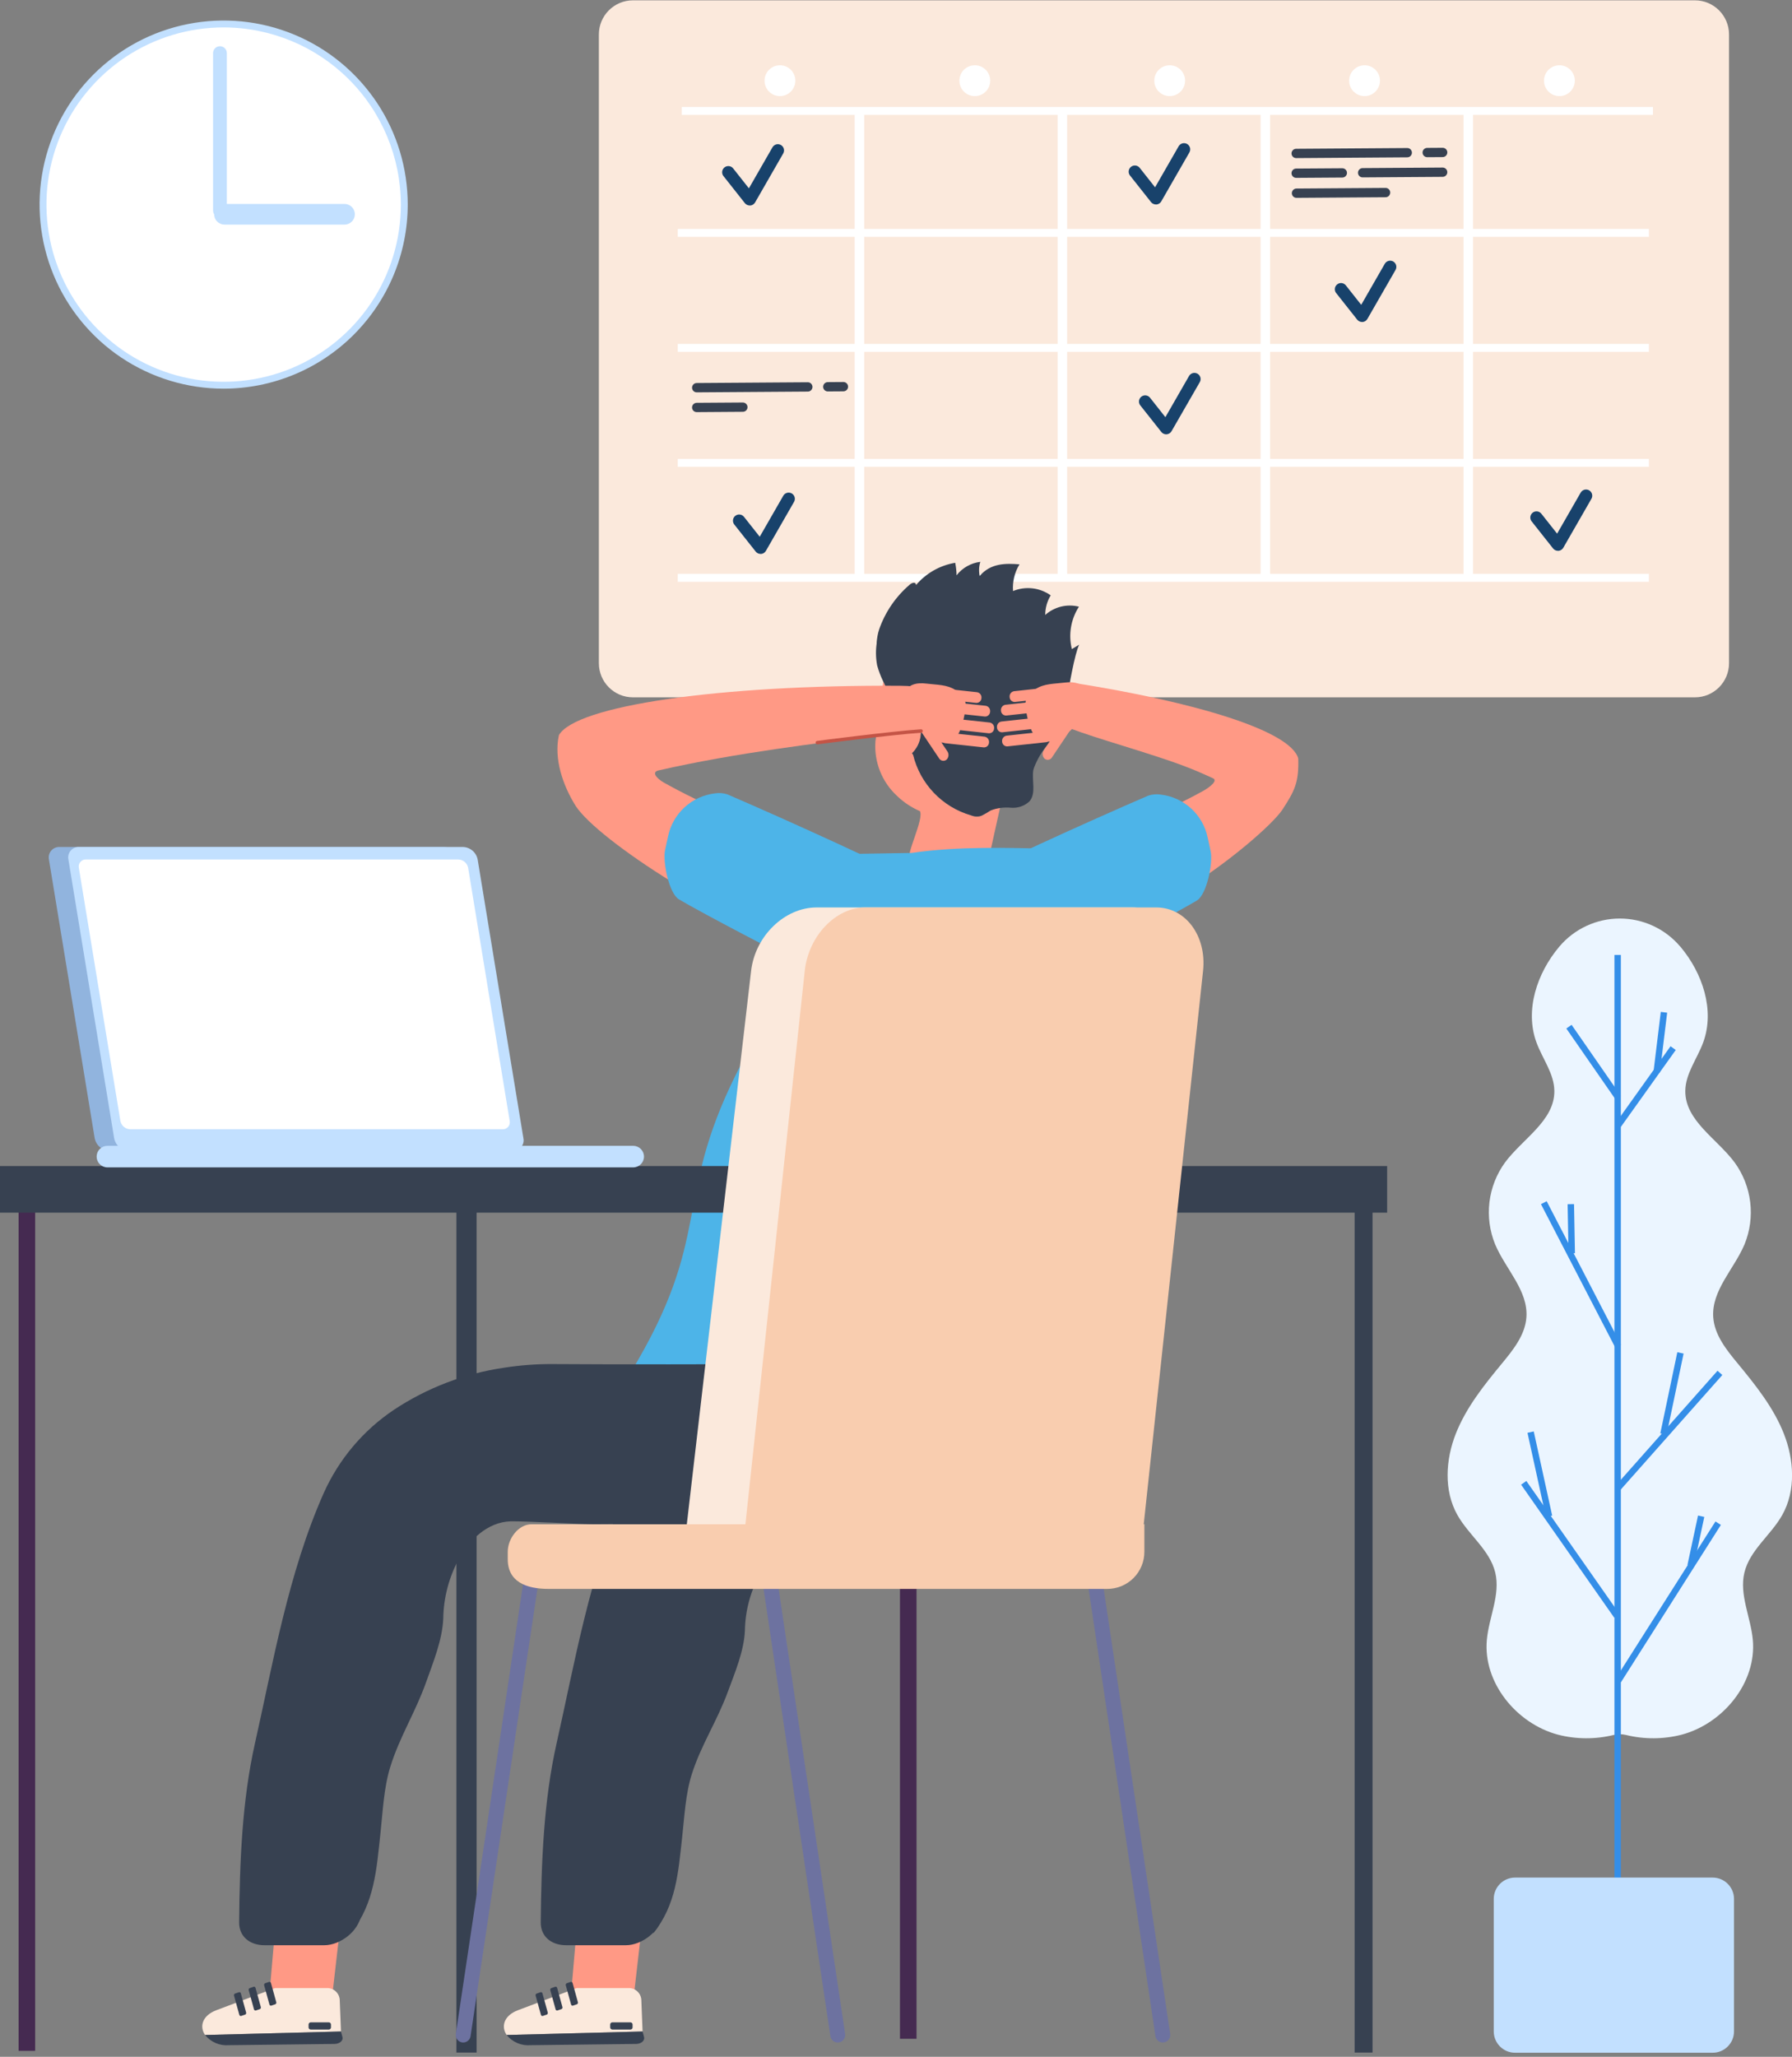 <svg width="400" height="459" viewBox="0 0 400 459" fill="none" xmlns="http://www.w3.org/2000/svg">
<rect x="0" y="0" width="400" height="459" fill="#808080" stroke="none"/>
<g clip-path="url(#clip0_5442_92115)">
<path d="M378.325 0.073H141.294C137.087 0.073 133.676 3.483 133.676 7.689V148.004C133.676 152.21 137.087 155.62 141.294 155.62H378.325C382.532 155.62 385.943 152.21 385.943 148.004V7.689C385.943 3.483 382.532 0.073 378.325 0.073Z" fill="#FBE9DC"/>
<path d="M368.06 51.088H151.289V52.854H368.06V51.088Z" fill="white"/>
<path d="M368.958 23.874H152.188V25.64H368.958V23.874Z" fill="white"/>
<path d="M368.06 76.749H151.289V78.515H368.06V76.749Z" fill="white"/>
<path d="M368.06 102.41H151.289V104.176H368.06V102.41Z" fill="white"/>
<path d="M368.06 128.069H151.289V129.835H368.06V128.069Z" fill="white"/>
<path d="M192.899 24.734H190.777V129.103H192.899V24.734Z" fill="white"/>
<path d="M238.203 24.734H236.082V129.103H238.203V24.734Z" fill="white"/>
<path d="M283.504 24.734H281.383V129.103H283.504V24.734Z" fill="white"/>
<path d="M328.809 24.734H326.688V129.103H328.809V24.734Z" fill="white"/>
<path d="M177.536 18.005C177.536 18.686 177.335 19.352 176.957 19.919C176.579 20.485 176.042 20.927 175.413 21.188C174.783 21.449 174.091 21.518 173.423 21.386C172.755 21.253 172.141 20.926 171.659 20.444C171.177 19.963 170.848 19.35 170.715 18.682C170.582 18.014 170.65 17.322 170.91 16.693C171.17 16.063 171.611 15.525 172.178 15.147C172.744 14.768 173.409 14.566 174.091 14.566C174.543 14.565 174.991 14.654 175.408 14.827C175.826 14.999 176.206 15.252 176.526 15.572C176.846 15.891 177.1 16.271 177.273 16.688C177.446 17.106 177.536 17.553 177.536 18.005V18.005Z" fill="white"/>
<path d="M221.032 18.005C221.032 18.686 220.831 19.352 220.453 19.919C220.075 20.485 219.538 20.927 218.909 21.188C218.279 21.449 217.587 21.518 216.919 21.386C216.251 21.253 215.637 20.926 215.155 20.444C214.673 19.963 214.344 19.35 214.211 18.682C214.078 18.014 214.146 17.322 214.406 16.693C214.666 16.063 215.107 15.525 215.674 15.147C216.24 14.768 216.905 14.566 217.587 14.566C218.039 14.565 218.487 14.654 218.904 14.827C219.322 14.999 219.702 15.252 220.022 15.572C220.342 15.891 220.596 16.271 220.769 16.688C220.942 17.106 221.032 17.553 221.032 18.005V18.005Z" fill="white"/>
<path d="M264.532 18.005C264.533 18.686 264.331 19.352 263.953 19.919C263.575 20.485 263.038 20.927 262.409 21.188C261.779 21.449 261.087 21.518 260.419 21.386C259.751 21.253 259.137 20.926 258.655 20.444C258.173 19.963 257.844 19.35 257.711 18.682C257.578 18.014 257.646 17.322 257.906 16.693C258.166 16.063 258.607 15.525 259.174 15.147C259.74 14.768 260.406 14.566 261.087 14.566C261.539 14.565 261.987 14.654 262.405 14.827C262.822 14.999 263.202 15.252 263.522 15.572C263.842 15.891 264.096 16.271 264.269 16.688C264.442 17.106 264.532 17.553 264.532 18.005V18.005Z" fill="white"/>
<path d="M308.028 18.005C308.029 18.686 307.827 19.352 307.449 19.919C307.071 20.485 306.534 20.927 305.904 21.188C305.275 21.449 304.583 21.518 303.914 21.385C303.246 21.253 302.632 20.925 302.15 20.444C301.668 19.962 301.34 19.349 301.207 18.681C301.074 18.013 301.142 17.321 301.402 16.692C301.663 16.062 302.104 15.524 302.671 15.146C303.237 14.768 303.903 14.566 304.584 14.566C305.036 14.566 305.484 14.654 305.902 14.827C306.319 15 306.699 15.253 307.019 15.572C307.338 15.892 307.592 16.271 307.765 16.689C307.939 17.106 308.028 17.553 308.028 18.005V18.005Z" fill="white"/>
<path d="M351.524 18.005C351.525 18.686 351.323 19.352 350.945 19.919C350.567 20.485 350.03 20.927 349.4 21.188C348.771 21.449 348.079 21.518 347.41 21.385C346.742 21.253 346.128 20.925 345.646 20.444C345.164 19.962 344.836 19.349 344.703 18.681C344.57 18.013 344.638 17.321 344.899 16.692C345.159 16.062 345.6 15.524 346.167 15.146C346.733 14.768 347.399 14.566 348.08 14.566C348.532 14.566 348.98 14.654 349.398 14.827C349.815 15 350.195 15.253 350.515 15.572C350.835 15.892 351.088 16.271 351.261 16.689C351.435 17.106 351.524 17.553 351.524 18.005V18.005Z" fill="white"/>
<path d="M314.091 35.109L289.331 35.281C289.195 35.282 289.06 35.256 288.933 35.204C288.807 35.153 288.692 35.078 288.595 34.982C288.498 34.886 288.42 34.772 288.367 34.647C288.314 34.521 288.286 34.386 288.285 34.25C288.284 34.114 288.31 33.979 288.361 33.852C288.413 33.726 288.488 33.611 288.584 33.514C288.68 33.417 288.793 33.34 288.919 33.286C289.045 33.233 289.179 33.206 289.316 33.205L314.077 33.034C314.217 33.028 314.356 33.05 314.487 33.099C314.618 33.148 314.738 33.222 314.839 33.318C314.94 33.415 315.021 33.53 315.076 33.658C315.132 33.786 315.161 33.925 315.162 34.064C315.163 34.204 315.136 34.342 315.082 34.471C315.028 34.6 314.949 34.717 314.849 34.814C314.749 34.911 314.63 34.988 314.5 35.038C314.37 35.089 314.231 35.113 314.091 35.109V35.109Z" fill="#374151"/>
<path d="M322.031 35.055L318.581 35.078C318.445 35.079 318.31 35.053 318.183 35.002C318.057 34.951 317.942 34.875 317.845 34.779C317.748 34.684 317.67 34.57 317.617 34.444C317.564 34.319 317.536 34.184 317.535 34.047C317.534 33.911 317.56 33.776 317.611 33.65C317.663 33.523 317.738 33.408 317.834 33.311C317.93 33.214 318.044 33.137 318.169 33.084C318.295 33.031 318.43 33.003 318.566 33.002L322.016 32.979C322.291 32.977 322.556 33.084 322.752 33.277C322.948 33.471 323.06 33.734 323.062 34.009C323.064 34.284 322.956 34.549 322.763 34.745C322.57 34.941 322.306 35.053 322.031 35.055V35.055Z" fill="#374151"/>
<path d="M299.633 39.622L289.331 39.692C289.195 39.693 289.06 39.668 288.933 39.616C288.807 39.565 288.692 39.489 288.595 39.394C288.498 39.298 288.42 39.184 288.367 39.059C288.314 38.933 288.286 38.798 288.285 38.662C288.284 38.526 288.31 38.391 288.361 38.264C288.413 38.138 288.488 38.023 288.584 37.926C288.68 37.829 288.793 37.751 288.919 37.698C289.045 37.645 289.179 37.617 289.316 37.616L299.618 37.546C299.754 37.545 299.889 37.571 300.016 37.622C300.142 37.673 300.257 37.749 300.354 37.844C300.451 37.94 300.529 38.054 300.582 38.179C300.635 38.305 300.663 38.44 300.664 38.576C300.665 38.712 300.639 38.847 300.588 38.974C300.536 39.1 300.461 39.215 300.365 39.312C300.269 39.409 300.155 39.487 300.03 39.54C299.904 39.593 299.769 39.621 299.633 39.622V39.622Z" fill="#374151"/>
<path d="M322.029 39.467L304.167 39.589C303.892 39.591 303.627 39.484 303.431 39.291C303.235 39.097 303.123 38.834 303.121 38.559C303.119 38.284 303.227 38.019 303.42 37.823C303.613 37.627 303.876 37.515 304.152 37.513L322.014 37.39C322.289 37.388 322.554 37.496 322.75 37.689C322.946 37.882 323.058 38.145 323.06 38.421C323.062 38.696 322.954 38.961 322.761 39.157C322.568 39.353 322.304 39.465 322.029 39.467V39.467Z" fill="#374151"/>
<path d="M309.247 44.015L289.401 44.152C289.264 44.153 289.129 44.127 289.003 44.075C288.877 44.024 288.762 43.948 288.664 43.852C288.468 43.659 288.357 43.396 288.355 43.12C288.354 42.845 288.461 42.58 288.655 42.385C288.848 42.188 289.112 42.077 289.387 42.075L309.233 41.937C309.373 41.931 309.513 41.953 309.644 42.002C309.775 42.051 309.894 42.126 309.996 42.222C310.097 42.319 310.178 42.434 310.234 42.563C310.289 42.691 310.318 42.829 310.319 42.969C310.32 43.109 310.293 43.247 310.239 43.376C310.185 43.505 310.106 43.622 310.006 43.72C309.906 43.818 309.787 43.894 309.657 43.945C309.526 43.995 309.387 44.019 309.247 44.015V44.015Z" fill="#374151"/>
<path d="M180.29 87.384L155.522 87.555C155.385 87.555 155.25 87.529 155.124 87.478C154.998 87.427 154.883 87.351 154.786 87.255C154.689 87.16 154.611 87.046 154.558 86.92C154.505 86.794 154.477 86.66 154.477 86.523C154.476 86.387 154.502 86.252 154.553 86.126C154.604 85.999 154.68 85.884 154.776 85.787C154.872 85.69 154.986 85.613 155.111 85.56C155.237 85.507 155.372 85.479 155.508 85.478L180.268 85.306C180.408 85.3 180.547 85.322 180.678 85.371C180.809 85.42 180.929 85.495 181.031 85.591C181.132 85.687 181.213 85.803 181.269 85.931C181.325 86.059 181.354 86.198 181.355 86.337C181.356 86.477 181.329 86.616 181.275 86.745C181.221 86.874 181.142 86.991 181.042 87.088C180.942 87.186 180.823 87.263 180.693 87.314C180.562 87.364 180.423 87.388 180.283 87.384H180.29Z" fill="#374151"/>
<path d="M188.229 87.329L184.78 87.352C184.643 87.353 184.508 87.327 184.382 87.276C184.255 87.224 184.14 87.148 184.043 87.053C183.946 86.957 183.869 86.843 183.816 86.718C183.763 86.592 183.735 86.457 183.734 86.321C183.733 86.184 183.759 86.049 183.811 85.923C183.862 85.797 183.938 85.682 184.034 85.585C184.129 85.488 184.243 85.41 184.369 85.358C184.495 85.305 184.629 85.277 184.766 85.276L188.216 85.251C188.355 85.245 188.495 85.267 188.626 85.316C188.757 85.365 188.877 85.44 188.978 85.536C189.08 85.632 189.16 85.748 189.216 85.877C189.272 86.005 189.301 86.143 189.302 86.283C189.303 86.423 189.275 86.561 189.221 86.69C189.168 86.819 189.088 86.936 188.988 87.034C188.888 87.132 188.769 87.208 188.639 87.259C188.509 87.309 188.369 87.333 188.229 87.329Z" fill="#374151"/>
<path d="M165.83 91.896L155.522 91.969C155.385 91.97 155.25 91.944 155.124 91.893C154.998 91.842 154.883 91.766 154.786 91.67C154.59 91.477 154.478 91.214 154.477 90.938C154.475 90.663 154.582 90.398 154.776 90.202C154.969 90.006 155.233 89.895 155.508 89.893L165.81 89.823C165.946 89.822 166.081 89.848 166.208 89.899C166.334 89.95 166.449 90.026 166.546 90.122C166.643 90.218 166.72 90.332 166.773 90.457C166.826 90.583 166.854 90.718 166.855 90.854C166.856 90.99 166.83 91.125 166.779 91.252C166.727 91.378 166.652 91.493 166.556 91.59C166.46 91.687 166.346 91.764 166.22 91.817C166.095 91.87 165.96 91.898 165.824 91.899L165.83 91.896Z" fill="#374151"/>
<path d="M167.348 45.856C167.14 45.856 166.934 45.809 166.747 45.718C166.559 45.628 166.394 45.496 166.265 45.333L161.527 39.344C161.405 39.203 161.313 39.038 161.256 38.861C161.2 38.683 161.18 38.496 161.198 38.31C161.215 38.124 161.271 37.944 161.36 37.781C161.449 37.617 161.57 37.473 161.717 37.357C161.863 37.242 162.031 37.157 162.211 37.108C162.391 37.059 162.579 37.047 162.764 37.073C162.949 37.098 163.126 37.161 163.286 37.257C163.446 37.353 163.585 37.481 163.694 37.632L167.167 42.028L172.429 32.868C172.52 32.711 172.641 32.573 172.785 32.463C172.929 32.352 173.093 32.271 173.268 32.224C173.444 32.177 173.627 32.165 173.807 32.189C173.987 32.213 174.16 32.272 174.318 32.362C174.475 32.453 174.613 32.574 174.723 32.718C174.834 32.862 174.915 33.026 174.962 33.202C175.009 33.377 175.021 33.56 174.997 33.74C174.973 33.92 174.914 34.093 174.824 34.25L168.546 45.178C168.434 45.373 168.275 45.538 168.084 45.658C167.893 45.779 167.676 45.85 167.451 45.867L167.348 45.856Z" fill="#18426B"/>
<path d="M260.304 96.926C260.097 96.925 259.893 96.877 259.707 96.786C259.521 96.695 259.357 96.564 259.229 96.401L254.49 90.412C254.285 90.123 254.198 89.766 254.248 89.415C254.299 89.064 254.482 88.746 254.76 88.526C255.039 88.307 255.391 88.202 255.744 88.235C256.097 88.268 256.424 88.435 256.658 88.702L260.131 93.097L265.394 83.937C265.482 83.774 265.602 83.631 265.746 83.515C265.89 83.4 266.056 83.314 266.234 83.264C266.412 83.214 266.598 83.199 266.782 83.222C266.965 83.245 267.142 83.305 267.302 83.397C267.462 83.489 267.602 83.613 267.713 83.76C267.825 83.908 267.906 84.076 267.951 84.255C267.996 84.435 268.005 84.621 267.977 84.804C267.949 84.986 267.884 85.162 267.787 85.319L261.502 96.232C261.39 96.428 261.231 96.593 261.04 96.713C260.848 96.834 260.631 96.905 260.405 96.922C260.372 96.925 260.338 96.926 260.304 96.926Z" fill="#18426B"/>
<path d="M347.744 122.92C347.536 122.919 347.332 122.871 347.146 122.78C346.96 122.689 346.797 122.558 346.668 122.395L341.93 116.406C341.806 116.266 341.712 116.101 341.654 115.923C341.596 115.744 341.575 115.556 341.592 115.369C341.609 115.183 341.663 115.001 341.753 114.836C341.842 114.672 341.964 114.527 342.111 114.41C342.258 114.294 342.427 114.209 342.608 114.16C342.789 114.111 342.979 114.1 343.164 114.126C343.35 114.153 343.528 114.217 343.688 114.315C343.848 114.412 343.987 114.541 344.096 114.694L347.57 119.091L352.832 109.929C352.923 109.772 353.044 109.634 353.188 109.524C353.332 109.413 353.496 109.332 353.672 109.285C353.847 109.238 354.03 109.226 354.21 109.25C354.39 109.274 354.564 109.333 354.721 109.423C354.878 109.514 355.016 109.635 355.126 109.779C355.237 109.923 355.318 110.087 355.365 110.263C355.412 110.438 355.424 110.621 355.4 110.801C355.377 110.981 355.318 111.154 355.227 111.311L348.949 122.24C348.837 122.436 348.678 122.6 348.486 122.72C348.295 122.84 348.078 122.912 347.853 122.928L347.744 122.92Z" fill="#18426B"/>
<path d="M258.003 45.627C257.796 45.626 257.592 45.578 257.406 45.487C257.22 45.396 257.056 45.265 256.928 45.102L252.19 39.113C251.984 38.825 251.897 38.468 251.948 38.117C251.998 37.766 252.181 37.447 252.459 37.228C252.738 37.008 253.09 36.904 253.443 36.936C253.796 36.969 254.123 37.136 254.357 37.403L257.83 41.797L263.092 32.638C263.183 32.481 263.304 32.343 263.448 32.232C263.592 32.122 263.756 32.041 263.931 31.994C264.107 31.947 264.29 31.935 264.47 31.959C264.65 31.982 264.823 32.041 264.981 32.132C265.138 32.223 265.276 32.343 265.386 32.487C265.497 32.631 265.578 32.796 265.625 32.971C265.672 33.146 265.684 33.329 265.66 33.509C265.636 33.689 265.577 33.863 265.487 34.02L259.209 44.949C259.097 45.144 258.938 45.309 258.747 45.429C258.556 45.55 258.339 45.621 258.114 45.638L258.003 45.627Z" fill="#18426B"/>
<path d="M304.024 71.853C303.816 71.853 303.61 71.806 303.423 71.715C303.235 71.624 303.071 71.492 302.941 71.328L298.203 65.34C298.001 65.051 297.917 64.695 297.968 64.346C298.019 63.997 298.202 63.681 298.479 63.463C298.755 63.244 299.105 63.139 299.457 63.17C299.808 63.201 300.134 63.365 300.369 63.629L303.843 68.025L309.105 58.864C309.289 58.547 309.591 58.315 309.945 58.22C310.299 58.125 310.676 58.175 310.994 58.358C311.311 58.541 311.543 58.843 311.638 59.197C311.733 59.551 311.683 59.928 311.5 60.246L305.221 71.175C305.108 71.37 304.95 71.535 304.759 71.655C304.568 71.776 304.351 71.847 304.126 71.864C304.092 71.853 304.058 71.853 304.024 71.853Z" fill="#18426B"/>
<path d="M169.762 123.61C169.554 123.61 169.348 123.563 169.161 123.472C168.973 123.381 168.809 123.249 168.679 123.086L163.941 117.098C163.819 116.956 163.727 116.792 163.671 116.614C163.614 116.437 163.594 116.249 163.612 116.064C163.63 115.878 163.685 115.698 163.774 115.534C163.863 115.371 163.985 115.227 164.131 115.111C164.277 114.995 164.445 114.911 164.625 114.862C164.805 114.813 164.993 114.801 165.178 114.826C165.363 114.852 165.54 114.915 165.7 115.011C165.86 115.107 165.999 115.234 166.108 115.385L169.581 119.782L174.843 110.622C175.026 110.305 175.328 110.073 175.683 109.978C176.037 109.883 176.414 109.933 176.732 110.116C177.049 110.299 177.281 110.601 177.376 110.955C177.471 111.309 177.421 111.687 177.238 112.004L170.96 122.933C170.848 123.128 170.689 123.293 170.498 123.413C170.307 123.534 170.09 123.605 169.865 123.622L169.762 123.61Z" fill="#18426B"/>
<path d="M238.244 155.943C238.482 153.746 239.918 145.753 240.888 143.872L239.252 144.848C238.856 143.247 238.792 141.582 239.065 139.956C239.337 138.329 239.941 136.775 240.837 135.391C239.527 135.057 238.156 135.05 236.843 135.372C235.531 135.693 234.317 136.333 233.31 137.234C233.312 135.69 233.735 134.177 234.532 132.856C233.324 132 231.919 131.464 230.449 131.297C228.978 131.13 227.489 131.338 226.121 131.9C225.966 129.811 226.472 127.725 227.566 125.938C224.545 125.7 221.142 125.631 218.68 128.533C218.454 127.487 218.504 126.4 218.825 125.379C216.731 125.639 214.824 126.716 213.521 128.375C213.5 127.44 213.397 126.509 213.214 125.592C209.806 126.162 206.71 127.92 204.475 130.554C204.414 129.764 203.534 130.033 203.024 130.502C199.931 133.158 197.593 136.582 196.246 140.429C195.645 142.304 195.39 144.644 196.321 145.989C196.64 146.383 197.048 146.697 197.512 146.903C197.975 147.11 198.481 147.205 198.987 147.179C204.319 147.536 209.771 145.513 215.163 145.07C216.439 144.897 217.738 145.014 218.963 145.412C220.258 146.035 221.453 146.849 222.506 147.827C225.894 150.577 229.865 152.515 234.117 153.494C234.338 153.584 234.585 153.591 234.811 153.513C235.038 153.434 235.228 153.276 235.346 153.068L238.244 155.943Z" fill="#374151"/>
<path d="M221.168 180.853C220.72 180.973 219.786 181.81 218.989 182.081C218.424 182.263 217.819 182.276 217.247 182.121C217.053 182.074 216.863 182.013 216.678 181.937C213.547 181.018 210.713 179.291 208.46 176.931C206.207 174.571 204.615 171.66 203.842 168.49C203.753 168.363 203.676 168.235 203.589 168.108C204.638 167.084 205.314 165.737 205.509 164.284C205.939 161.382 204.563 158.888 202.437 158.713C201.615 158.666 200.805 158.921 200.157 159.429C199.646 159.824 199.21 160.308 198.869 160.857C198.432 160.728 198.343 159.363 198.333 159.006C198.305 158.14 198.465 157.277 198.466 156.41C198.302 154.9 197.856 153.435 197.153 152.089L195.405 165.462C195.245 167.715 195.594 169.974 196.425 172.074C197.256 174.174 198.549 176.06 200.208 177.593C201.699 179.038 203.441 180.198 205.349 181.017C206.235 182.894 202.335 190.218 202.891 192.216C203.434 194.166 209.1 191.553 210.926 193.892C211.57 194.716 212.109 193.004 213.147 193.124C215.604 193.241 218.067 193.067 220.483 192.605L223.219 180.273C222.501 180.317 221.802 180.514 221.168 180.853Z" fill="#FF9985"/>
<path d="M230.852 171.214C231.618 169.239 232.729 167.416 234.134 165.831C236.324 162.978 237.614 159.539 237.842 155.951C237.861 155.419 237.849 154.887 237.806 154.357C237.59 151.772 236.531 149.329 234.792 147.404C234.5 147.094 234.187 146.805 233.855 146.539C233.826 144.989 233.315 143.486 232.393 142.24C231.757 141.329 230.986 140.52 230.106 139.843C227.692 138.25 225.135 136.887 222.467 135.77C220.893 134.885 219.256 134.118 217.567 133.478C217.478 133.448 217.398 133.398 217.309 133.372C216.413 133.052 215.46 132.921 214.51 132.987C213.56 133.053 212.634 133.314 211.79 133.754C211.022 134.353 210.222 134.91 209.393 135.422C208.343 135.781 207.246 135.981 206.137 136.013C203.065 136.418 199.115 135.873 197.412 138.454C195.716 141.51 195.143 145.063 195.792 148.497C196.133 149.73 196.588 150.929 197.149 152.078C197.853 153.424 198.298 154.889 198.463 156.399C198.463 157.267 198.309 158.13 198.329 158.996C198.34 159.352 198.429 160.717 198.854 160.838C199.203 160.292 199.643 159.81 200.154 159.412C200.801 158.904 201.612 158.649 202.433 158.696C204.562 158.871 205.938 161.365 205.505 164.267C205.311 165.721 204.635 167.067 203.585 168.091C203.673 168.218 203.75 168.347 203.839 168.473C204.611 171.643 206.204 174.554 208.457 176.914C210.71 179.274 213.544 181.001 216.675 181.92C216.843 181.99 217.015 182.047 217.191 182.092C217.779 182.258 218.403 182.248 218.985 182.065C219.739 181.706 220.467 181.295 221.165 180.836C222.599 180.31 224.132 180.111 225.653 180.253C226.402 180.318 227.156 180.226 227.868 179.983C228.579 179.74 229.232 179.351 229.785 178.841C231.339 177.026 230.285 174.252 230.643 171.891C230.697 171.656 230.766 171.424 230.849 171.197L230.852 171.214Z" fill="#374151"/>
<path d="M232.259 189.346C226.115 189.26 213.934 188.776 203.499 190.343C200.533 190.383 195.913 190.455 190.366 190.559L172.475 222.565C172.209 224.006 164.904 238.526 164.245 239.83C150.163 268.238 159.242 275.747 140.771 306.305C139.474 308.454 145.394 314.566 146.357 316.088C156.177 331.642 181.424 335.778 205.185 329.831C213.874 327.755 216.341 320.974 219.081 313.88C221.7 306.85 223.482 299.536 224.388 292.09C230.976 236.349 238.058 239.002 246.258 211.828C248.219 205.325 241.094 189.471 232.259 189.346Z" fill="#4DB4E8"/>
<path d="M200.768 153.033C205.755 153.061 208.411 153.954 209.759 154.693C210.87 155.307 211.435 155.981 211.449 156.708C211.464 158.053 209.842 160.362 206.185 162.484C204.287 163.584 199.955 163.596 195.813 164.14C182.685 165.86 164.632 167.916 147.034 171.916C145.312 172.307 146.609 173.722 148.133 174.615C152.521 177.069 157.045 179.274 161.681 181.218C163.807 182.21 169.292 184.474 182.417 191.078C175.619 193.759 170.871 200.382 168.133 207.613C160.944 203.449 154.144 199.361 150.18 196.923C139.462 190.329 131.052 183.717 128.523 179.892C125.653 175.319 123.594 169.358 124.756 164.061C128.46 157.504 160.368 152.812 200.768 153.033Z" fill="#FF9985"/>
<path d="M289.79 169.273C288.078 163.006 266.497 156.632 240.001 152.446L238.633 162.466C242.038 163.756 246.225 165.055 250.595 166.411C262.901 170.23 265.574 171.306 270.744 173.674C271.973 174.238 269.882 175.741 268.624 176.472C265.356 178.283 261.998 179.927 258.562 181.398C256.899 182.201 252.447 183.855 241.765 189.05C246.468 192.4 249.108 199.447 250.173 206.89C256.097 203.498 261.722 200.143 265.007 198.137C273.893 192.698 283.831 184.24 286.241 180.701C288.999 176.456 289.938 174.64 289.79 169.273Z" fill="#FF9985"/>
<path d="M269.577 186.946L270.239 189.982C270.793 192.531 269.386 199.641 267.144 200.974C261.699 204.198 248.234 211.235 242.497 214.128C240.797 214.984 246.374 207.54 243.706 208.377L211.195 198.563C219.276 194.011 243.345 183.14 256.318 177.549C257.22 177.254 258.179 177.177 259.117 177.323C261.651 177.624 264.026 178.715 265.904 180.443C267.782 182.171 269.067 184.446 269.577 186.946V186.946Z" fill="#4DB4E8"/>
<path d="M149.113 186.673L148.453 189.709C147.898 192.256 149.305 199.368 151.548 200.699C156.992 203.931 174.434 212.984 180.171 215.877C181.873 216.735 207.496 198.288 207.496 198.288C199.414 193.737 175.347 182.865 162.374 177.274C161.472 176.979 160.513 176.902 159.575 177.048C157.041 177.35 154.666 178.442 152.788 180.17C150.91 181.898 149.624 184.173 149.113 186.673V186.673Z" fill="#4DB4E8"/>
<path d="M375.013 211.191C373.354 209.244 371.293 207.679 368.97 206.607C366.648 205.534 364.12 204.979 361.562 204.979C359.004 204.979 356.476 205.534 354.153 206.607C351.831 207.679 349.769 209.244 348.111 211.191L347.999 211.325C343.104 217.16 340.336 225.383 342.93 232.548C344.259 236.233 346.924 239.562 346.955 243.475C346.999 250.104 339.889 254.101 335.935 259.423C334.045 262.029 332.85 265.074 332.465 268.27C332.08 271.466 332.516 274.707 333.733 277.688C336.06 283.216 341.136 287.991 340.715 293.965C340.441 297.899 337.789 301.202 335.28 304.242C331.286 309.078 327.293 314.058 324.981 319.884C322.669 325.71 322.236 332.607 325.305 338.075C327.836 342.587 332.564 345.915 333.764 350.948C334.942 355.89 332.347 360.888 331.885 365.948C331.01 375.497 338.507 384.643 347.767 387.112C351.846 388.158 356.12 388.178 360.209 387.171C361.103 386.961 362.033 386.961 362.927 387.171C367.016 388.178 371.29 388.158 375.369 387.112C384.631 384.643 392.127 375.497 391.253 365.948C390.792 360.888 388.194 355.89 389.372 350.948C390.574 345.915 395.3 342.587 397.831 338.075C400.903 332.607 400.472 325.713 398.157 319.884C395.842 314.055 391.847 309.078 387.856 304.242C385.347 301.202 382.697 297.899 382.421 293.965C382.001 287.984 387.076 283.205 389.405 277.688C390.621 274.707 391.057 271.466 390.672 268.27C390.286 265.074 389.092 262.03 387.202 259.423C383.248 254.101 376.143 250.104 376.183 243.475C376.209 239.562 378.879 236.227 380.207 232.548C382.794 225.383 380.026 217.16 375.138 211.325L375.013 211.191Z" fill="#EBF5FF"/>
<path d="M361.799 213.103H360.367V423.925H361.799V213.103Z" fill="#348EE8"/>
<path d="M350.803 228.7L349.625 229.517L360.605 245.346L361.783 244.53L350.803 228.7Z" fill="#348EE8"/>
<path d="M345.241 268.064L343.969 268.723L360.535 300.696L361.807 300.037L345.241 268.064Z" fill="#348EE8"/>
<path d="M351.345 268.708L349.914 268.735L350.121 279.695L351.553 279.668L351.345 268.708Z" fill="#348EE8"/>
<path d="M361.708 332.491L360.633 331.539L383.375 305.895L384.45 306.847L361.708 332.491Z" fill="#348EE8"/>
<path d="M372.006 320.168L370.605 319.872L374.402 301.764L375.803 302.061L372.006 320.168Z" fill="#348EE8"/>
<path d="M360.316 361.002L339.531 331.319L340.703 330.496L361.488 360.174L360.316 361.002Z" fill="#348EE8"/>
<path d="M345.069 338.53L340.957 319.749L342.355 319.441L346.467 338.223L345.069 338.53Z" fill="#348EE8"/>
<path d="M382.917 339.531L360.609 374.648L361.818 375.416L384.125 340.298L382.917 339.531Z" fill="#348EE8"/>
<path d="M378.065 349.542L376.664 349.235L379.023 338.209L380.424 338.517L378.065 349.542Z" fill="#348EE8"/>
<path d="M361.818 251.453L360.652 250.619L372.888 233.482L374.054 234.316L361.818 251.453Z" fill="#348EE8"/>
<path d="M370.711 225.818L369.086 239.154L370.507 239.327L372.133 225.991L370.711 225.818Z" fill="#348EE8"/>
<path d="M382.29 419H338.19C335.559 419 333.426 421.133 333.426 423.763V453.326C333.426 455.957 335.559 458.09 338.19 458.09H382.29C384.922 458.09 387.055 455.957 387.055 453.326V423.763C387.055 421.133 384.922 419 382.29 419Z" fill="#C2E0FF"/>
<path d="M211.271 169.537C211.521 169.299 211.677 168.979 211.712 168.636C211.747 168.292 211.658 167.948 211.462 167.664L207.822 162.239C207.741 162.1 207.632 161.981 207.501 161.889C207.37 161.797 207.221 161.734 207.064 161.705C206.907 161.676 206.745 161.681 206.59 161.72C206.435 161.759 206.29 161.831 206.166 161.931C205.917 162.17 205.761 162.49 205.726 162.833C205.691 163.176 205.78 163.521 205.975 163.805L209.615 169.23C209.696 169.368 209.805 169.487 209.936 169.58C210.067 169.672 210.216 169.734 210.373 169.764C210.53 169.793 210.692 169.788 210.847 169.748C211.002 169.709 211.147 169.637 211.271 169.537V169.537Z" fill="#FF9985"/>
<path d="M213.246 153.974C214.101 154.456 214.81 155.162 215.295 156.017C215.531 156.626 215.603 157.287 215.504 157.933C215.362 159.556 214.988 161.151 214.395 162.669C214.183 163.45 213.75 164.153 213.148 164.695C212.546 165.236 211.801 165.593 211.002 165.721C210.11 165.763 209.219 165.62 208.385 165.3C207.551 164.98 206.793 164.49 206.159 163.862C203.735 161.608 202.887 160.778 202.134 158.001C201.193 154.521 202.369 152 206.813 152.554C209.1 152.838 211.376 152.749 213.246 153.974Z" fill="#FF9985"/>
<path d="M211.126 163.459L219.798 164.398C220.097 164.451 220.364 164.617 220.544 164.862C220.724 165.107 220.802 165.412 220.763 165.714C220.757 165.861 220.723 166.006 220.661 166.141C220.599 166.275 220.511 166.396 220.402 166.496C220.293 166.596 220.165 166.673 220.026 166.723C219.887 166.774 219.74 166.796 219.592 166.788L210.92 165.85C210.621 165.797 210.353 165.631 210.174 165.386C209.994 165.14 209.916 164.836 209.955 164.534C209.961 164.387 209.995 164.241 210.057 164.107C210.119 163.973 210.207 163.852 210.316 163.752C210.425 163.652 210.552 163.575 210.691 163.525C210.83 163.474 210.978 163.452 211.126 163.459V163.459Z" fill="#FF9985"/>
<path d="M212.262 160.303L220.935 161.242C221.234 161.295 221.501 161.461 221.681 161.706C221.861 161.951 221.939 162.256 221.899 162.557C221.895 162.705 221.861 162.851 221.8 162.986C221.738 163.121 221.65 163.243 221.541 163.344C221.432 163.445 221.304 163.523 221.165 163.573C221.025 163.624 220.877 163.647 220.729 163.639L212.057 162.701C211.757 162.648 211.49 162.482 211.311 162.237C211.131 161.993 211.053 161.688 211.092 161.387C211.096 161.238 211.13 161.092 211.191 160.957C211.253 160.821 211.34 160.7 211.449 160.599C211.558 160.498 211.686 160.42 211.826 160.369C211.966 160.318 212.114 160.295 212.262 160.303V160.303Z" fill="#FF9985"/>
<path d="M211.369 156.566L220.04 157.506C220.339 157.558 220.607 157.724 220.787 157.969C220.967 158.214 221.046 158.519 221.006 158.82C221.002 158.969 220.968 159.115 220.906 159.25C220.845 159.385 220.757 159.507 220.648 159.607C220.539 159.708 220.411 159.787 220.272 159.838C220.132 159.889 219.984 159.911 219.836 159.905L211.164 158.965C210.864 158.912 210.597 158.746 210.417 158.502C210.237 158.257 210.158 157.952 210.197 157.65C210.202 157.502 210.236 157.356 210.297 157.22C210.359 157.085 210.447 156.963 210.556 156.862C210.665 156.761 210.793 156.683 210.933 156.632C211.073 156.581 211.221 156.559 211.369 156.566V156.566Z" fill="#FF9985"/>
<path d="M209.436 153.535L218.106 154.475C218.406 154.527 218.674 154.693 218.854 154.938C219.034 155.183 219.112 155.488 219.073 155.789C219.067 155.937 219.033 156.082 218.971 156.217C218.909 156.351 218.821 156.472 218.712 156.572C218.602 156.672 218.475 156.749 218.336 156.799C218.196 156.85 218.049 156.872 217.901 156.864L209.23 155.926C208.931 155.873 208.663 155.707 208.483 155.463C208.303 155.218 208.224 154.913 208.264 154.611C208.269 154.464 208.304 154.318 208.366 154.184C208.428 154.049 208.516 153.929 208.625 153.828C208.734 153.728 208.862 153.651 209.001 153.6C209.14 153.55 209.288 153.528 209.436 153.535V153.535Z" fill="#FF9985"/>
<path d="M233.17 169.313C232.921 169.074 232.765 168.755 232.73 168.411C232.695 168.068 232.784 167.724 232.98 167.44L236.62 162.015C236.7 161.876 236.81 161.757 236.94 161.665C237.071 161.573 237.22 161.51 237.377 161.481C237.534 161.452 237.696 161.457 237.851 161.496C238.006 161.535 238.151 161.607 238.276 161.707C238.525 161.946 238.681 162.266 238.716 162.609C238.751 162.952 238.662 163.297 238.466 163.581L234.826 169.006C234.745 169.144 234.636 169.263 234.505 169.355C234.375 169.447 234.226 169.51 234.068 169.539C233.911 169.569 233.75 169.563 233.595 169.524C233.44 169.485 233.295 169.413 233.17 169.313V169.313Z" fill="#FF9985"/>
<path d="M231.196 153.75C230.34 154.232 229.632 154.938 229.147 155.792C228.911 156.402 228.839 157.063 228.938 157.709C229.08 159.332 229.454 160.927 230.047 162.445C230.259 163.226 230.692 163.929 231.294 164.471C231.895 165.012 232.641 165.369 233.44 165.497C234.332 165.539 235.223 165.396 236.057 165.076C236.89 164.756 237.648 164.266 238.283 163.638C240.707 161.383 241.555 160.554 242.307 157.776C243.249 154.297 242.072 151.775 237.629 152.33C235.342 152.615 233.067 152.526 231.196 153.75Z" fill="#FF9985"/>
<path d="M233.323 163.235L224.651 164.175C224.351 164.227 224.084 164.393 223.904 164.638C223.724 164.883 223.646 165.188 223.686 165.489C223.691 165.637 223.726 165.782 223.788 165.917C223.85 166.051 223.938 166.171 224.047 166.271C224.155 166.371 224.283 166.449 224.422 166.499C224.561 166.549 224.709 166.572 224.856 166.564L233.529 165.626C233.828 165.573 234.095 165.407 234.275 165.162C234.454 164.917 234.533 164.613 234.493 164.312C234.488 164.164 234.454 164.018 234.392 163.884C234.33 163.75 234.242 163.629 234.133 163.529C234.024 163.429 233.897 163.351 233.757 163.301C233.618 163.25 233.471 163.228 233.323 163.235V163.235Z" fill="#FF9985"/>
<path d="M232.178 160.081L223.506 161.021C223.207 161.074 222.939 161.24 222.76 161.485C222.58 161.73 222.502 162.034 222.541 162.336C222.546 162.484 222.579 162.63 222.641 162.765C222.702 162.901 222.79 163.022 222.899 163.123C223.008 163.224 223.136 163.302 223.275 163.353C223.415 163.404 223.563 163.427 223.712 163.42L232.384 162.48C232.683 162.427 232.951 162.261 233.13 162.017C233.31 161.772 233.388 161.467 233.348 161.165C233.344 161.017 233.311 160.871 233.249 160.735C233.188 160.6 233.1 160.478 232.991 160.378C232.882 160.277 232.754 160.198 232.614 160.148C232.475 160.097 232.326 160.074 232.178 160.081V160.081Z" fill="#FF9985"/>
<path d="M233.073 156.342L224.402 157.282C224.102 157.334 223.835 157.5 223.655 157.745C223.474 157.99 223.396 158.295 223.436 158.596C223.44 158.745 223.474 158.891 223.536 159.026C223.597 159.162 223.685 159.283 223.794 159.384C223.903 159.485 224.031 159.564 224.171 159.614C224.311 159.665 224.459 159.688 224.608 159.68L233.278 158.741C233.578 158.688 233.846 158.522 234.026 158.277C234.206 158.032 234.284 157.728 234.245 157.426C234.24 157.278 234.206 157.131 234.145 156.996C234.083 156.861 233.995 156.739 233.886 156.638C233.777 156.537 233.649 156.459 233.509 156.408C233.37 156.357 233.221 156.335 233.073 156.342V156.342Z" fill="#FF9985"/>
<path d="M235.004 153.311L226.331 154.251C226.032 154.304 225.765 154.47 225.585 154.715C225.405 154.959 225.326 155.264 225.365 155.565C225.37 155.714 225.403 155.86 225.465 155.995C225.527 156.131 225.614 156.252 225.724 156.353C225.833 156.454 225.961 156.532 226.101 156.583C226.24 156.634 226.389 156.657 226.537 156.649L235.209 155.71C235.509 155.657 235.776 155.491 235.955 155.246C236.135 155.001 236.213 154.696 236.174 154.395C236.17 154.247 236.136 154.101 236.074 153.965C236.013 153.83 235.925 153.709 235.816 153.608C235.707 153.507 235.579 153.429 235.44 153.378C235.3 153.327 235.152 153.304 235.004 153.311V153.311Z" fill="#FF9985"/>
<path d="M204.582 259.964H200.887V454.979H204.582V259.964Z" fill="#452A51"/>
<path d="M7.848 262.651H4.152V457.666H7.848V262.651Z" fill="#452A51"/>
<path d="M306.372 263.035H302.371V458.05H306.372V263.035Z" fill="#374151"/>
<path d="M309.629 260.216H0V270.621H309.629V260.216Z" fill="#374151"/>
<path d="M106.385 260.394H101.871V458.048H106.385V260.394Z" fill="#374151"/>
<path d="M76.525 424.79L73.656 449.783L62.609 450.669L59.312 445.355L60.211 444.29L61.792 425.964L76.525 424.79Z" fill="#FF9985"/>
<path d="M56.912 389.031C60.875 371.453 64.349 350.973 72.272 333.169C75.647 325.633 81.077 319.199 87.939 314.604C95.337 309.7 103.73 306.495 112.515 305.22C116.122 304.656 119.769 304.384 123.42 304.407C137.479 304.514 163.213 304.454 170.176 304.407L152.585 338.211C138.264 338.326 123.134 338.258 113.868 338.194C111.291 338.13 108.756 338.844 106.591 340.243C104.427 341.642 102.734 343.66 101.734 346.034C91.373 372.205 84.255 399.544 80.537 427.443C80.095 430.833 76.064 434.101 72.341 434.101H59.095C55.633 434.101 53.35 432.054 53.379 429C53.507 415.571 54.021 401.882 56.912 389.031Z" fill="#374151"/>
<path d="M132.578 340.155C129.427 340.155 117.197 339.43 114.044 339.499C108.774 339.614 104.6 343.798 102.3 348.141C100.16 352.164 99.01 356.638 98.943 361.193C98.728 366.007 96.716 370.877 95.09 375.46C92.729 382.113 89.181 387.613 87.103 394.348C85.672 398.967 85.436 404.352 84.92 409.129C84.052 417.162 83.596 424.639 78.469 431.219C80.71 410.181 82.487 389.144 88.216 368.663C90.604 359.187 94.093 350.024 98.612 341.36C100.909 336.932 104.003 332.965 107.738 329.657C110.267 327.535 113.979 325.766 117.007 327.244C118.137 327.793 119.003 328.736 120.151 329.24C121.051 329.62 122.045 329.721 123.004 329.529C123.963 329.337 124.842 328.862 125.527 328.165C123.926 329.942 162.489 334.932 163.086 336.21C164.76 339.811 141.851 340.138 132.578 340.155Z" fill="#374151"/>
<path d="M48.31 448.591L61.401 443.657H73.188C73.907 443.694 74.584 444.007 75.077 444.53C75.571 445.054 75.843 445.748 75.838 446.467L76.11 453.347L45.774 454.13C44.494 452.283 45.101 449.798 48.31 448.591Z" fill="#FBE9DC"/>
<path d="M76.109 453.347L76.444 454.601C76.653 455.381 75.804 456.111 74.675 456.125L51.1 456.404C50.094 456.489 49.082 456.326 48.154 455.93C47.225 455.533 46.408 454.915 45.773 454.13L76.109 453.347Z" fill="#374151"/>
<path d="M60.567 447.574L61.445 447.276C61.532 447.24 61.603 447.173 61.645 447.089C61.686 447.004 61.695 446.907 61.669 446.816L60.484 442.533C60.474 442.488 60.455 442.446 60.428 442.408C60.401 442.371 60.367 442.34 60.327 442.316C60.287 442.293 60.243 442.278 60.197 442.272C60.152 442.267 60.105 442.271 60.061 442.284L59.184 442.582C59.097 442.618 59.025 442.685 58.984 442.77C58.943 442.855 58.934 442.952 58.96 443.043L60.144 447.326C60.154 447.371 60.173 447.413 60.2 447.451C60.227 447.488 60.261 447.519 60.301 447.543C60.341 447.566 60.385 447.581 60.431 447.586C60.476 447.592 60.523 447.588 60.567 447.574V447.574Z" fill="#374151"/>
<path d="M57.117 448.656L57.996 448.358C58.083 448.322 58.154 448.255 58.196 448.17C58.237 448.085 58.246 447.988 58.22 447.897L57.036 443.614C57.026 443.569 57.007 443.527 56.98 443.49C56.953 443.453 56.919 443.421 56.879 443.398C56.839 443.375 56.795 443.36 56.75 443.354C56.704 443.348 56.658 443.352 56.614 443.365L55.735 443.673C55.648 443.708 55.576 443.775 55.535 443.86C55.493 443.945 55.485 444.042 55.511 444.133L56.695 448.417C56.706 448.462 56.726 448.503 56.753 448.539C56.781 448.575 56.815 448.605 56.855 448.628C56.894 448.65 56.938 448.664 56.983 448.669C57.028 448.673 57.074 448.669 57.117 448.656V448.656Z" fill="#374151"/>
<path d="M53.841 449.876L54.718 449.578C54.806 449.543 54.877 449.476 54.918 449.391C54.96 449.306 54.968 449.209 54.942 449.118L53.758 444.833C53.748 444.789 53.729 444.746 53.702 444.709C53.675 444.672 53.641 444.641 53.601 444.617C53.561 444.594 53.517 444.579 53.472 444.574C53.426 444.569 53.38 444.573 53.336 444.586L52.457 444.884C52.37 444.92 52.299 444.987 52.258 445.072C52.217 445.157 52.208 445.254 52.233 445.345L53.419 449.627C53.429 449.672 53.448 449.715 53.475 449.752C53.502 449.789 53.536 449.82 53.576 449.844C53.615 449.867 53.659 449.882 53.705 449.888C53.751 449.893 53.797 449.889 53.841 449.876V449.876Z" fill="#374151"/>
<path d="M69.359 452.914H73.4C73.664 452.914 73.879 452.699 73.879 452.434V451.788C73.879 451.523 73.664 451.309 73.4 451.309H69.359C69.094 451.309 68.879 451.523 68.879 451.788V452.434C68.879 452.699 69.094 452.914 69.359 452.914Z" fill="#374151"/>
<path d="M199.909 343.58C196.757 343.58 184.528 342.882 181.376 342.949C176.104 343.06 171.933 347.106 169.63 351.289C167.498 355.149 166.346 359.472 166.274 363.881C166.061 368.527 164.047 373.228 162.422 377.652C160.061 384.074 156.513 389.38 154.435 395.878C153.005 400.331 152.77 405.533 152.252 410.143C151.384 417.898 150.929 425.119 145.801 431.464C148.04 411.16 149.817 390.85 155.547 371.084C157.945 361.916 161.435 353.068 165.944 344.732C168.26 340.435 171.355 336.604 175.069 333.435C177.599 331.388 181.31 329.68 184.339 331.105C185.468 331.637 186.336 332.546 187.481 333.04C188.381 333.409 189.369 333.508 190.323 333.324C191.278 333.14 192.159 332.683 192.857 332.007C191.257 333.721 229.819 338.538 230.417 339.771C232.085 343.252 209.18 343.565 199.909 343.58Z" fill="#374151"/>
<path d="M143.847 424.79L140.976 449.783L129.929 450.669L126.633 445.355L127.531 444.29L129.112 425.964L143.847 424.79Z" fill="#FF9985"/>
<path d="M124.241 389.03C128.204 371.453 131.679 350.973 139.601 333.169C142.977 325.633 148.406 319.2 155.268 314.604C162.666 309.7 171.059 306.495 179.844 305.22C183.449 304.656 187.093 304.384 190.742 304.407C204.802 304.514 212.945 304.454 219.909 304.407V338.211C205.587 338.326 190.458 338.258 181.19 338.194C178.613 338.131 176.078 338.845 173.913 340.243C171.749 341.642 170.056 343.66 169.055 346.034C158.694 372.205 151.576 399.544 147.859 427.443C147.415 430.833 143.384 434.101 139.663 434.101H126.416C122.954 434.101 120.672 432.054 120.699 429C120.832 415.571 121.346 401.882 124.241 389.03Z" fill="#374151"/>
<path d="M115.63 448.591L128.721 443.657H140.51C141.229 443.694 141.906 444.006 142.399 444.53C142.893 445.053 143.165 445.747 143.16 446.467L143.432 453.346L113.094 454.129C111.821 452.282 112.426 449.798 115.63 448.591Z" fill="#FBE9DC"/>
<path d="M143.431 453.346L143.766 454.601C143.973 455.381 143.125 456.11 141.995 456.124L118.42 456.404C117.414 456.488 116.403 456.325 115.474 455.929C114.546 455.532 113.728 454.915 113.094 454.129L143.431 453.346Z" fill="#374151"/>
<path d="M127.894 447.574L128.773 447.276C128.86 447.24 128.931 447.173 128.973 447.088C129.014 447.003 129.023 446.906 128.997 446.815L127.813 442.533C127.803 442.488 127.784 442.445 127.757 442.408C127.73 442.371 127.696 442.34 127.656 442.316C127.616 442.293 127.572 442.278 127.527 442.272C127.481 442.267 127.435 442.271 127.391 442.284L126.512 442.582C126.425 442.618 126.354 442.685 126.312 442.77C126.271 442.854 126.262 442.952 126.288 443.042L127.472 447.325C127.482 447.37 127.501 447.412 127.528 447.45C127.555 447.487 127.589 447.518 127.629 447.541C127.669 447.565 127.713 447.58 127.758 447.585C127.804 447.591 127.85 447.587 127.894 447.574V447.574Z" fill="#374151"/>
<path d="M124.443 448.655L125.32 448.357C125.408 448.321 125.479 448.255 125.52 448.17C125.562 448.085 125.57 447.987 125.544 447.896L124.36 443.614C124.35 443.569 124.331 443.526 124.304 443.489C124.277 443.452 124.243 443.421 124.203 443.397C124.163 443.374 124.119 443.359 124.074 443.354C124.028 443.348 123.982 443.352 123.938 443.365L123.059 443.672C122.972 443.708 122.901 443.775 122.859 443.86C122.818 443.945 122.809 444.042 122.835 444.133L124.021 448.417C124.031 448.461 124.051 448.502 124.079 448.539C124.106 448.575 124.141 448.605 124.18 448.627C124.22 448.649 124.264 448.663 124.309 448.668C124.354 448.673 124.4 448.669 124.443 448.655V448.655Z" fill="#374151"/>
<path d="M121.164 449.876L122.043 449.578C122.13 449.542 122.201 449.475 122.242 449.39C122.284 449.305 122.292 449.208 122.267 449.117L121.081 444.833C121.072 444.788 121.053 444.746 121.026 444.709C120.999 444.671 120.965 444.64 120.925 444.617C120.886 444.594 120.842 444.579 120.796 444.574C120.751 444.568 120.704 444.572 120.661 444.586L119.782 444.884C119.694 444.919 119.623 444.986 119.582 445.071C119.54 445.156 119.532 445.253 119.558 445.344L120.742 449.627C120.752 449.672 120.771 449.714 120.798 449.751C120.825 449.789 120.859 449.82 120.899 449.843C120.939 449.867 120.983 449.882 121.028 449.887C121.074 449.893 121.12 449.889 121.164 449.876V449.876Z" fill="#374151"/>
<path d="M136.683 452.913H140.724C140.989 452.913 141.203 452.699 141.203 452.434V451.788C141.203 451.523 140.989 451.308 140.724 451.308H136.683C136.418 451.308 136.203 451.523 136.203 451.788V452.434C136.203 452.699 136.418 452.913 136.683 452.913Z" fill="#374151"/>
<path d="M49.921 85.968C72.189 85.968 90.241 67.921 90.241 45.66C90.241 23.398 72.189 5.351 49.921 5.351C27.653 5.351 9.602 23.398 9.602 45.66C9.602 67.921 27.653 85.968 49.921 85.968Z" fill="white"/>
<path d="M49.92 86.736C41.794 86.736 33.851 84.326 27.094 79.812C20.338 75.298 15.072 68.883 11.963 61.377C8.853 53.871 8.04 45.612 9.626 37.644C11.211 29.676 15.125 22.357 20.871 16.613C26.618 10.869 33.939 6.957 41.909 5.372C49.879 3.787 58.14 4.601 65.648 7.71C73.156 10.819 79.572 16.084 84.087 22.839C88.602 29.594 91.011 37.535 91.011 45.66C90.999 56.551 86.666 66.992 78.962 74.693C71.259 82.394 60.814 86.725 49.92 86.736V86.736ZM49.92 6.119C42.098 6.119 34.452 8.439 27.948 12.784C21.444 17.129 16.375 23.305 13.382 30.53C10.389 37.755 9.606 45.706 11.132 53.376C12.659 61.046 16.426 68.091 21.957 73.62C27.489 79.15 34.536 82.916 42.209 84.441C49.881 85.966 57.833 85.183 65.06 82.19C72.287 79.198 78.464 74.129 82.81 67.627C87.156 61.125 89.475 53.48 89.475 45.66C89.463 35.176 85.292 25.125 77.877 17.712C70.461 10.299 60.407 6.13 49.92 6.119Z" fill="#C2E0FF"/>
<path d="M49.095 48.526C48.687 48.526 48.297 48.365 48.008 48.077C47.72 47.789 47.559 47.398 47.559 46.991V11.851C47.559 11.444 47.72 11.053 48.008 10.765C48.297 10.477 48.687 10.315 49.095 10.315C49.502 10.315 49.893 10.477 50.181 10.765C50.469 11.053 50.631 11.444 50.631 11.851V46.991C50.631 47.398 50.469 47.789 50.181 48.077C49.893 48.365 49.502 48.526 49.095 48.526V48.526Z" fill="#C2E0FF"/>
<path d="M76.904 50.12H50.109C49.498 50.12 48.912 49.878 48.48 49.446C48.047 49.014 47.805 48.428 47.805 47.817C47.805 47.206 48.047 46.62 48.48 46.188C48.912 45.756 49.498 45.514 50.109 45.514H76.904C77.515 45.514 78.101 45.756 78.533 46.188C78.965 46.62 79.208 47.206 79.208 47.817C79.208 48.428 78.965 49.014 78.533 49.446C78.101 49.878 77.515 50.12 76.904 50.12V50.12Z" fill="#C2E0FF"/>
<path d="M110.133 256.801H24.407C23.622 256.775 22.87 256.482 22.274 255.971C21.679 255.46 21.276 254.761 21.132 253.989L10.927 191.825C10.853 191.479 10.858 191.122 10.943 190.779C11.028 190.436 11.19 190.117 11.416 189.846C11.643 189.575 11.928 189.359 12.25 189.215C12.573 189.07 12.924 189.001 13.277 189.013H99.005C99.789 189.039 100.541 189.332 101.136 189.843C101.732 190.354 102.134 191.053 102.278 191.825L112.485 253.989C112.559 254.335 112.553 254.693 112.468 255.035C112.384 255.378 112.222 255.698 111.995 255.969C111.768 256.24 111.483 256.456 111.16 256.6C110.838 256.744 110.486 256.813 110.133 256.801V256.801Z" fill="#91B4DE"/>
<path d="M114.478 256.801H28.75C27.966 256.775 27.214 256.482 26.619 255.971C26.023 255.459 25.62 254.761 25.476 253.989L15.271 191.825C15.196 191.479 15.202 191.122 15.287 190.779C15.371 190.436 15.533 190.117 15.76 189.846C15.986 189.575 16.272 189.359 16.594 189.215C16.916 189.07 17.267 189.001 17.621 189.013H103.349C104.133 189.039 104.885 189.332 105.481 189.843C106.076 190.354 106.479 191.053 106.623 191.825L116.828 253.989C116.903 254.335 116.897 254.692 116.812 255.035C116.728 255.378 116.566 255.697 116.339 255.968C116.113 256.239 115.827 256.455 115.505 256.599C115.182 256.743 114.831 256.812 114.478 256.801V256.801Z" fill="#C2E0FF"/>
<path d="M19.192 191.8H102.289C102.814 191.812 103.319 192.004 103.72 192.342C104.121 192.68 104.395 193.145 104.496 193.66L109.241 222.558L113.122 246.206L113.771 250.149C113.817 250.38 113.81 250.62 113.75 250.848C113.691 251.076 113.58 251.288 113.426 251.467C113.272 251.647 113.079 251.788 112.863 251.882C112.646 251.976 112.411 252.019 112.175 252.008H29.078C28.553 251.996 28.048 251.805 27.647 251.467C27.245 251.129 26.972 250.664 26.871 250.149L24.342 234.747L22.346 222.559L17.601 193.661C17.554 193.43 17.561 193.191 17.62 192.963C17.68 192.735 17.79 192.523 17.944 192.344C18.097 192.164 18.289 192.022 18.505 191.928C18.721 191.834 18.956 191.79 19.192 191.8V191.8Z" fill="white"/>
<path d="M103.393 455.801C103.792 455.801 104.177 455.657 104.479 455.397C104.78 455.136 104.979 454.777 105.038 454.383L121.247 345.923C121.28 345.707 121.269 345.487 121.216 345.275C121.163 345.063 121.069 344.864 120.939 344.688C120.809 344.512 120.646 344.364 120.458 344.252C120.271 344.139 120.063 344.065 119.847 344.032C119.631 344 119.411 344.011 119.199 344.064C118.987 344.116 118.787 344.211 118.611 344.341C118.436 344.471 118.288 344.634 118.175 344.821C118.062 345.008 117.988 345.216 117.956 345.432L101.745 453.89C101.68 454.326 101.791 454.771 102.053 455.126C102.316 455.481 102.709 455.717 103.146 455.783C103.228 455.795 103.31 455.801 103.393 455.801V455.801Z" fill="#6D72A0"/>
<path d="M259.552 455.801C259.636 455.801 259.719 455.795 259.801 455.783C260.017 455.751 260.225 455.676 260.412 455.563C260.6 455.45 260.763 455.302 260.893 455.126C261.023 454.95 261.117 454.751 261.17 454.538C261.222 454.326 261.233 454.106 261.2 453.89L244.991 345.432C244.962 345.213 244.889 345.003 244.778 344.812C244.666 344.622 244.518 344.455 244.342 344.322C244.165 344.19 243.964 344.094 243.75 344.039C243.536 343.985 243.313 343.974 243.095 344.007C242.877 344.039 242.667 344.115 242.478 344.229C242.289 344.343 242.125 344.494 241.995 344.673C241.865 344.851 241.772 345.053 241.721 345.268C241.67 345.483 241.662 345.706 241.698 345.924L257.909 454.383C257.968 454.777 258.166 455.136 258.467 455.397C258.769 455.657 259.154 455.801 259.552 455.801V455.801Z" fill="#6D72A0"/>
<path d="M186.994 455.802C187.077 455.802 187.16 455.795 187.243 455.783C187.68 455.718 188.073 455.481 188.335 455.126C188.598 454.771 188.709 454.327 188.644 453.89L172.433 345.432C172.362 345.001 172.124 344.615 171.77 344.358C171.417 344.1 170.977 343.992 170.544 344.057C170.112 344.121 169.722 344.353 169.459 344.703C169.197 345.052 169.082 345.491 169.14 345.924L185.351 454.383C185.41 454.777 185.608 455.136 185.909 455.397C186.211 455.657 186.596 455.801 186.994 455.802V455.802Z" fill="#6D72A0"/>
<path d="M249.053 341.002L264.015 216.665C264.919 208.878 259.821 202.506 252.682 202.506H182.28C175.142 202.506 168.562 208.878 167.658 216.665L153.207 341.002H249.053Z" fill="#FBE9DC"/>
<path d="M255.207 341.002L268.54 216.665C269.375 208.878 264.671 202.506 258.084 202.506H193.123C186.537 202.506 180.465 208.878 179.631 216.665L166.297 341.002H255.207Z" fill="#F9CDAF"/>
<path d="M255.44 340.151V346.311C255.44 348.504 254.568 350.608 253.016 352.159C251.465 353.71 249.361 354.581 247.167 354.581H122.445C117.391 354.581 113.304 352.95 113.336 347.898V346.26C113.355 343.342 115.722 340.158 118.635 340.158L255.44 340.151Z" fill="#F9CDAF"/>
<path d="M141.34 260.512H23.976C23.338 260.512 22.726 260.259 22.275 259.808C21.824 259.356 21.57 258.745 21.57 258.107C21.57 257.469 21.824 256.857 22.275 256.406C22.726 255.955 23.338 255.701 23.976 255.701H141.34C141.978 255.701 142.59 255.955 143.041 256.406C143.492 256.857 143.746 257.469 143.746 258.107C143.746 258.745 143.492 259.356 143.041 259.808C142.59 260.259 141.978 260.512 141.34 260.512V260.512Z" fill="#C2E0FF"/>
<path d="M182.464 166.107C182.362 166.113 182.262 166.079 182.185 166.012C182.109 165.944 182.062 165.849 182.055 165.748C182.049 165.646 182.083 165.546 182.151 165.469C182.218 165.392 182.313 165.346 182.415 165.339C182.578 165.318 198.73 163.22 205.575 162.746C205.625 162.742 205.676 162.749 205.723 162.765C205.771 162.781 205.816 162.806 205.854 162.84C205.892 162.873 205.923 162.913 205.945 162.958C205.968 163.004 205.981 163.053 205.985 163.103C205.988 163.154 205.981 163.204 205.965 163.252C205.949 163.3 205.924 163.344 205.891 163.382C205.857 163.42 205.817 163.452 205.772 163.474C205.726 163.497 205.677 163.51 205.627 163.513C198.805 163.986 182.676 166.081 182.515 166.102L182.464 166.107Z" fill="#C45446"/>
</g>
<defs>
<clipPath id="clip0_5442_92115">
<rect width="400" height="458.015" fill="white" transform="translate(0 0.073)"/>
</clipPath>
</defs>
</svg>
